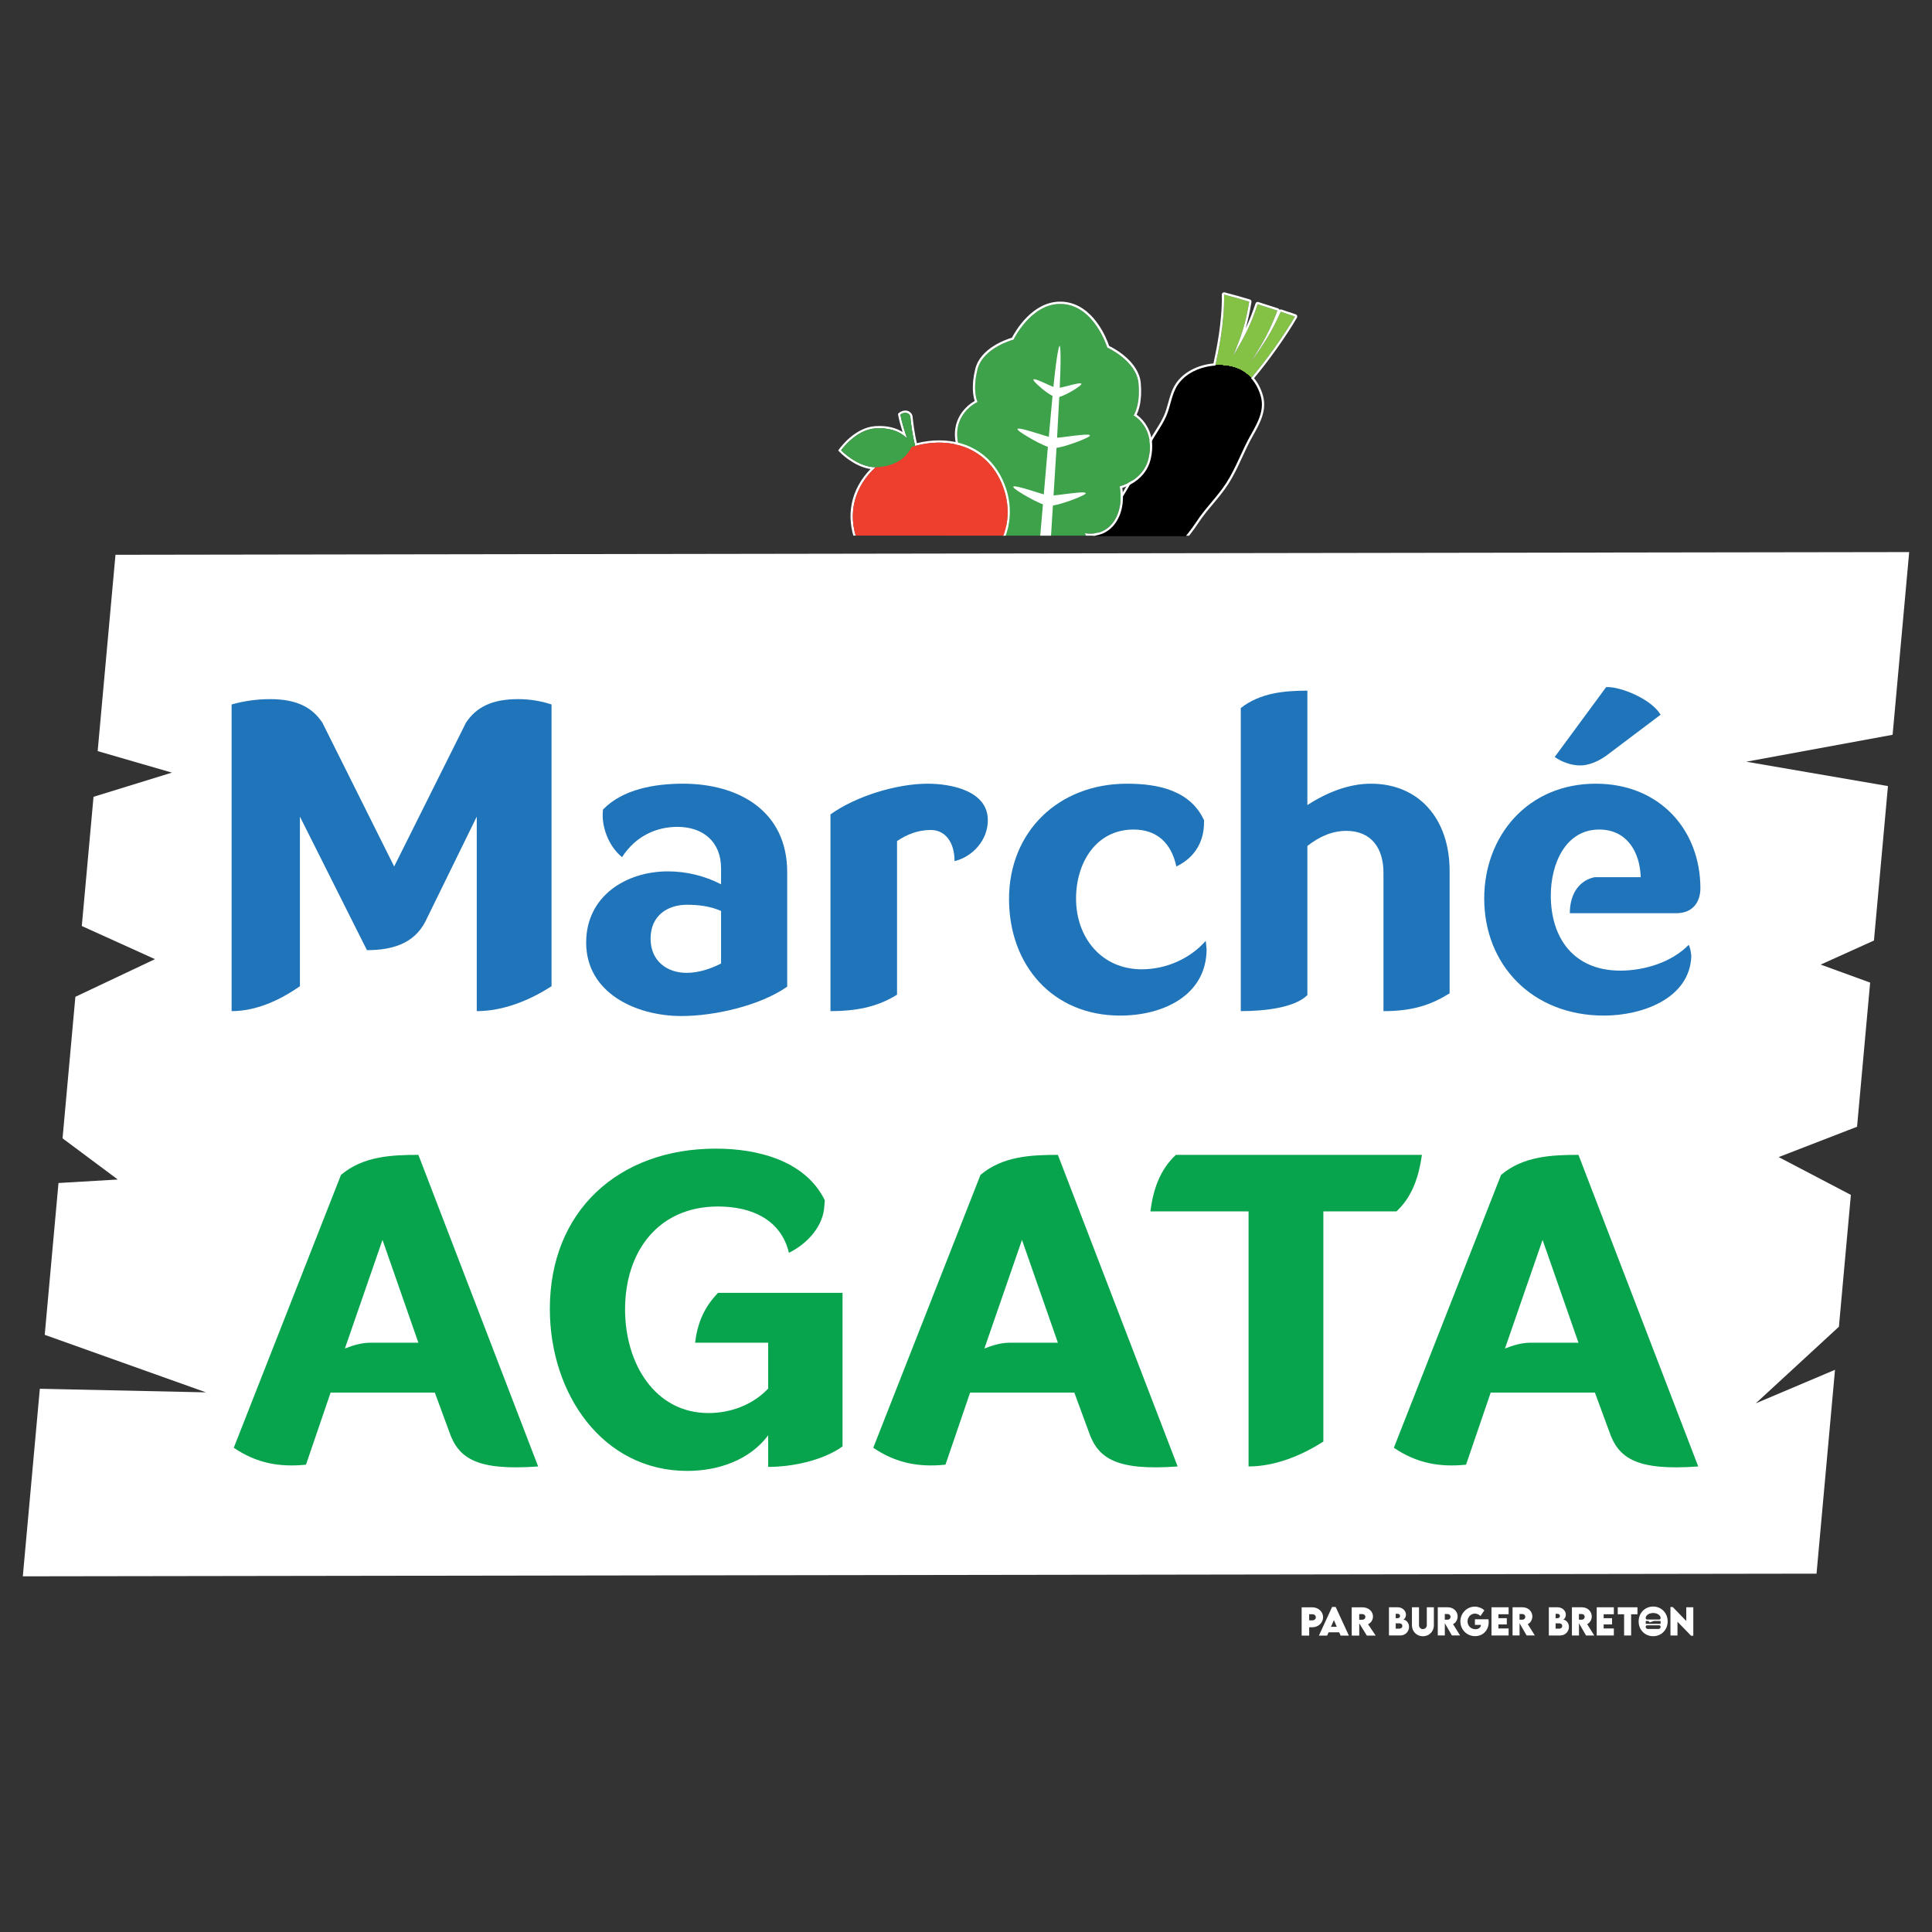 <?xml version="1.0" encoding="utf-8"?>
<!-- Generator: Adobe Illustrator 16.0.0, SVG Export Plug-In . SVG Version: 6.00 Build 0)  -->
<!DOCTYPE svg PUBLIC "-//W3C//DTD SVG 1.1//EN" "http://www.w3.org/Graphics/SVG/1.1/DTD/svg11.dtd">
<svg version="1.1" id="Layer_1" xmlns="http://www.w3.org/2000/svg" xmlns:xlink="http://www.w3.org/1999/xlink" x="0px" y="0px"
	 width="850.39px" height="850.394px" viewBox="0 0 850.39 850.394" enable-background="new 0 0 850.39 850.394"
	 xml:space="preserve">
<rect x="0" y="0" width="850.39" height="850.394" fill="#333333" stroke="none"/>
<g>
	<g>
		<path fill="#FFFFFF" d="M621.476,715.36v-7.897h3.113v7.891c0,1.028,0.826,1.715,1.709,1.715c0.875,0,1.727-0.697,1.727-1.715
			v-7.891h3.109v7.897c0,2.847-2.166,4.855-4.83,4.855C623.644,720.216,621.476,718.207,621.476,715.36"/>
		<path fill="#FFFFFF" d="M639.065,719.871l-3.109-5.389v5.389h-3.105v-12.408h4.418c2.512,0,4.313,1.81,4.313,4.033
			c0,1.546-0.879,2.839-2.016,3.393l3.117,4.982H639.065z M635.942,712.912l1.262,0.009c0.654,0.006,1.258-0.484,1.258-1.249
			c0-0.771-0.607-1.245-1.258-1.245h-1.262V712.912z"/>
		<g>
			<path fill="#FFFFFF" d="M572.933,707.475h4.721c2.574,0,4.721,1.932,4.721,4.362c0,2.401-2.1,4.417-4.721,4.417h-1.402v3.667
				h-3.318V707.475L572.933,707.475z M579.173,711.853c0-0.758-0.637-1.328-1.521-1.328h-1.4v2.68l1.4,0.007
				C578.546,713.219,579.173,712.618,579.173,711.853z"/>
			<path fill="#FFFFFF" d="M589.46,718.47h-4.668l-0.637,1.451h-3.627l5.807-12.601h1.572l5.814,12.601h-3.635L589.46,718.47z
				 M588.403,716.053l-1.277-2.948l-1.287,2.948H588.403z"/>
			<path fill="#FFFFFF" d="M601.632,719.921l-3.34-5.404v5.404h-3.318l-0.016-12.446h4.742c2.697,0,4.631,1.814,4.631,4.047
				c0,1.552-0.939,2.849-2.164,3.404l3.35,4.995H601.632L601.632,719.921z M598.274,712.942l1.357,0.008
				c0.705,0.008,1.348-0.486,1.348-1.251c0-0.772-0.65-1.251-1.348-1.251h-1.357V712.942z"/>
		</g>
		<g>
			<path fill="#FFFFFF" d="M620.21,716.084c0,1.961-1.545,3.786-3.877,3.786h-4.965v-12.41h3.826c2.105,0,3.648,1.516,3.648,3.229
				c0,1.276-0.793,2.192-1.27,2.192C618.815,712.881,620.21,714.21,620.21,716.084 M615.097,710.324h-0.754v1.948h0.736
				c0.67,0,1.178-0.356,1.178-0.992C616.257,710.678,615.765,710.324,615.097,710.324 M617.251,715.691
				c0-0.724-0.492-1.162-1.363-1.162l-1.545-0.009v2.354h1.52C616.571,716.875,617.251,716.505,617.251,715.691"/>
		</g>
		<path fill="#FFFFFF" d="M655.261,713.956c0,3.771-2.67,6.211-5.979,6.211c-3.693,0-6.486-2.941-6.486-6.48
			c0-3.542,2.801-6.521,6.412-6.521c1.479,0.021,3.188,0.69,4.146,1.639l-1.709,2.502c-0.646-0.645-1.582-1.061-2.438-1.061
			c-1.736,0-3.256,1.516-3.256,3.432c0,1.74,1.305,3.435,3.453,3.435c1.41,0,2.412-0.726,2.455-1.909h-2.662v-2.456h5.969
			C655.224,713.162,655.261,713.562,655.261,713.956"/>
		<polygon fill="#FFFFFF" points="659.542,710.525 659.542,712.257 663.237,712.257 663.237,715.003 659.542,715.003 
			659.542,716.784 664.032,716.784 664.032,719.871 656.487,719.871 656.487,707.462 664.032,707.462 664.032,710.525 		"/>
		<path fill="#FFFFFF" d="M671.964,719.871l-3.109-5.389v5.389h-3.088v-12.408h4.4c2.512,0,4.313,1.81,4.313,4.033
			c0,1.546-0.877,2.839-2.02,3.393l3.121,4.982H671.964z M668.839,712.912l1.266,0.009c0.654,0.006,1.256-0.484,1.256-1.249
			c0-0.771-0.607-1.245-1.256-1.245h-1.266V712.912z"/>
		<path fill="#FFFFFF" d="M690.583,716.085c0,1.963-1.543,3.787-3.873,3.787h-4.971v-12.41h3.828c2.105,0,3.65,1.52,3.65,3.229
			c0,1.275-0.791,2.192-1.27,2.192C689.19,712.883,690.583,714.212,690.583,716.085 M685.474,710.328h-0.758v1.946h0.736
			c0.672,0,1.178-0.354,1.178-0.991C686.63,710.682,686.138,710.328,685.474,710.328 M687.624,715.694
			c0-0.726-0.49-1.164-1.361-1.164l-1.547-0.006v2.354h1.521C686.946,716.877,687.624,716.509,687.624,715.694"/>
		<polygon fill="#FFFFFF" points="705.86,710.527 705.86,712.261 709.562,712.261 709.562,715.005 705.86,715.005 705.86,716.786 
			710.353,716.786 710.353,719.873 702.81,719.873 702.81,707.464 710.353,707.464 710.353,710.527 		"/>
		<polygon fill="#FFFFFF" points="720.747,710.542 717.96,710.542 717.96,719.873 714.864,719.873 714.864,710.542 712.071,710.542 
			712.071,707.464 720.747,707.464 		"/>
		<polygon fill="#FFFFFF" points="745.325,707.449 745.325,719.997 744.345,719.997 738.358,713.815 738.358,719.879 
			735.269,719.879 735.269,707.341 736.267,707.341 742.228,713.499 742.228,707.449 		"/>
		<path fill="#FFFFFF" d="M727.653,707.139c-3.613,0-6.387,2.826-6.387,6.551c0,3.696,2.762,6.506,6.379,6.506
			c3.623,0,6.396-2.81,6.396-6.506C734.042,709.965,731.269,707.139,727.653,707.139 M730.048,717.002h-4.789
			c-0.494,0-0.896-0.431-0.896-0.958c0-0.351,0.268-0.64,0.602-0.64h5.385c0.33,0,0.596,0.289,0.596,0.64
			C730.942,716.572,730.544,717.002,730.048,717.002 M724.374,714.49v-0.723c0-0.15,0.113-0.277,0.26-0.277h0.926l0.6,0.642
			l1.799-0.642h2.721c0.143,0,0.258,0.127,0.258,0.277v0.723c0,0.15-0.115,0.277-0.258,0.277h-6.045
			C724.487,714.769,724.374,714.641,724.374,714.49 M730.347,712.854h-5.383c-0.33,0-0.602-0.286-0.602-0.641
			c0-1.234,1.475-2.232,3.291-2.232s3.289,0.997,3.289,2.232C730.942,712.568,730.677,712.854,730.347,712.854"/>
		<path fill="#FFFFFF" d="M698.11,719.873l-3.109-5.389v5.389h-3.104v-12.408h4.414c2.516,0,4.314,1.81,4.314,4.032
			c0,1.549-0.877,2.843-2.018,3.393l3.119,4.983H698.11L698.11,719.873z M694.985,712.915l1.264,0.007
			c0.656,0.009,1.258-0.484,1.258-1.245c0-0.77-0.607-1.249-1.258-1.249h-1.264V712.915z"/>
	</g>
	<g>
		<g>
			<polygon id="XMLID_1_" fill="#FFFFFF" points="840.348,243.004 50.83,244.192 42.989,330.608 75.664,340.078 41.167,350.721 
				36.005,407.597 68.219,422.183 33.178,438.753 27.532,501.05 51.843,519.174 25.744,520.715 19.686,587.541 90.666,612.861 
				17.533,611.277 10.042,693.833 799.564,692.66 807.698,602.937 772.83,617.689 809.419,583.97 814.684,525.947 782.901,509.301 
				817.402,495.947 823.163,432.503 801.393,424.577 824.838,413.987 831.005,346.003 768.633,335.27 833.053,323.42 			"/>
		</g>
		<g>
			<g enable-background="new    ">
				<path fill="#2075BA" d="M187.201,405.685c-4.947,9.597-14.463,12.535-25.691,12.535l-29.496-58.773v74.641
					c-8.945,6.271-19.412,10.973-30.07,10.973V310.08c5.52-1.568,11.228-2.351,16.938-2.351c11.609,0,18.46,3.526,23.026,10.384
					L173.5,381.39l31.592-63.278c4.567-6.857,11.418-10.384,23.027-10.384c4.947,0,9.895,0.783,14.652,2.351v124.009
					c-9.705,6.271-21.314,10.973-32.921,10.973v-85.614L187.201,405.685z"/>
				<path fill="#2075BA" d="M346.499,434.285c-11.988,8.424-32.162,12.932-46.434,12.932c-20.554,0-42.058-10.384-42.058-32.327
					c0-20.57,17.698-31.347,35.968-31.347c8.181,0,16.175,1.96,23.406,5.685v-7.055c0-11.753-7.992-18.219-19.221-18.219
					c-9.134,0-18.269,3.916-24.359,13.32c-5.9-4.699-9.326-13.711-8.373-20.962c8.754-9.01,22.836-11.362,35.208-11.362
					c24.167,0,45.863,11.754,45.863,38.984V434.285z M317.381,400.979c-4.758-2.153-10.085-2.741-15.036-2.741
					c-8.182,0-15.984,4.506-15.984,14.89c0,10.186,7.614,15.084,15.794,15.084c5.331,0,10.659-1.764,15.225-4.114V400.979z"/>
				<path fill="#2075BA" d="M365.536,358.468c11.229-8.032,29.117-13.517,42.817-13.517c9.896,0,26.453,2.938,26.453,16.065
					c0,8.815-6.661,16.064-14.652,18.024c0-8.228-3.999-13.714-10.47-13.714c-5.327,0-10.274,1.762-14.842,4.898v67.589
					c-8.946,5.68-18.84,7.248-29.307,7.248V358.468z"/>
				<path fill="#2075BA" d="M531.105,417.632c0,20.573-19.222,29.39-38.062,29.39c-29.688,0-48.91-22.139-48.91-51.329
					c0-29.386,21.508-50.741,51.957-50.741c13.698,0,27.786,2.938,33.875,16.065v0.98c0,8.424-3.996,15.476-12.18,19.394
					c-2.285-10.578-8.754-16.26-18.844-16.26c-16.554,0-25.309,14.694-25.309,30.366c0,17.24,11.227,31.148,28.926,31.148
					c11.23,0,21.694-5.092,28.163-12.536C530.915,415.282,530.915,416.851,531.105,417.632z"/>
				<path fill="#2075BA" d="M546.145,311.646c8.564-6.661,19.032-7.64,29.311-7.64v50.35c8.752-5.683,18.455-9.405,27.972-9.405
					c21.124,0,34.636,15.476,34.636,38.399v53.875c-8.183,5.091-16.176,7.835-29.116,7.835v-60.929
					c0-10.774-5.329-18.415-16.368-18.415c-6.469,0-12.18,2.743-17.123,6.664v65.628c-5.521,5.484-18.462,7.052-29.311,7.052
					V311.646z"/>
				<path fill="#2075BA" d="M744.449,420.965c-0.762,18.612-21.694,26.057-38.44,26.057c-31.59,0-52.715-22.335-52.715-51.525
					c0-27.428,19.032-50.545,49.098-50.545c28.168,0,46.054,20.375,46.054,46.039c0,5.682-3.042,10.97-10.656,10.97h-46.815
					c0-9.208,4.758-14.692,11.038-15.869h20.173c-0.379-11.361-6.282-20.962-18.27-20.962c-14.844,0-21.313,15.086-21.313,28.994
					c0,19.005,10.271,33.109,30.635,33.109c10.661,0,22.649-3.722,30.071-11.362C744.263,417.632,744.449,420.965,744.449,420.965z
					 M706.77,332.805c-3.426,2.352-7.422,4.114-11.226,4.114c-4.001,0-8.184-1.567-11.23-3.721l22.649-30.759
					c5.706-0.392,19.602,4.898,23.975,12.146L706.77,332.805z"/>
			</g>
			<g enable-background="new    ">
				<path fill="#08A44D" d="M145.525,612.957l-10.848,31.737c-11.609,1.175-21.694-0.589-31.783-7.443l47.197-120.11
					c9.707-8.229,22.266-8.816,34.066-8.816l52.715,137.154c-27.024,1.961-35.208-3.526-39.203-15.477l-6.281-17.045H145.525z
					 M184.157,591.014l-15.796-45.259l-16.555,47.804c3.426-1.37,7.422-2.545,11.035-2.545H184.157z"/>
				<path fill="#08A44D" d="M370.856,636.662c-8.754,6.269-22.265,9.013-32.734,9.013v-13.908
					c-8.184,10.969-22.074,15.673-35.586,15.673c-37.3,0-60.518-33.895-60.518-71.317c0-43.108,30.256-70.542,73.077-70.542
					c18.46,0,39.394,5.29,47.956,22.729l-0.191,2.351c-0.378,8.822-7.23,16.664-15.605,20.776
					c-3.422-14.306-15.984-20.384-31.207-20.384c-26.453,0-40.917,19.991-40.917,45.266c0,24.1,13.32,45.652,36.73,45.652
					c9.324,0,19.218-3.333,26.261-10.777v-20.179h-32.161c0.949-8.229,3.805-15.48,10.086-21.944h54.808V636.662z"/>
				<path fill="#08A44D" d="M427.005,612.957l-10.847,31.737c-11.61,1.175-21.695-0.589-31.781-7.443l47.195-120.11
					c9.708-8.229,22.266-8.816,34.066-8.816l52.715,137.154c-27.023,1.961-35.208-3.526-39.204-15.477l-6.28-17.045H427.005z
					 M465.638,591.014l-15.797-45.259l-16.555,47.804c3.426-1.37,7.422-2.545,11.035-2.545H465.638z"/>
				<path fill="#08A44D" d="M549.566,533.21h-43.198c1.141-9.41,4.188-18.423,11.226-24.887h108.284
					c-1.331,9.404-4.183,18.417-11.226,24.887h-32.16v101.295c-9.707,6.27-21.507,10.973-32.926,10.973V533.21z"/>
				<path fill="#08A44D" d="M656.149,612.957l-10.848,31.737c-11.609,1.175-21.695-0.589-31.78-7.443l47.194-120.11
					c9.707-8.229,22.266-8.816,34.066-8.816l52.715,137.154c-27.024,1.961-35.207-3.526-39.203-15.477l-6.282-17.045H656.149z
					 M694.782,591.014l-15.798-45.259l-16.553,47.804c3.426-1.37,7.423-2.545,11.033-2.545H694.782z"/>
			</g>
		</g>
	</g>
	<g>
		<defs>
			<polygon id="SVGID_1_" points="582.733,235.798 350.85,235.748 350.882,120.167 582.761,120.219 			"/>
		</defs>
		<clipPath id="SVGID_2_">
			<use xlink:href="#SVGID_1_"  overflow="visible"/>
		</clipPath>
		<g clip-path="url(#SVGID_2_)">
			<g>
				<path fill="#84C245" d="M563.737,137.199c-4.023,8.951-7.113,13.78-13.465,22.485c5.791-8.952,8.531-13.89,11.982-22.987
					c-2.896-0.962-5.787-1.89-8.682-2.795c-2.982,8.894-5.434,13.746-10.689,22.538c3.855-9.423,5.475-14.542,6.973-23.671
					c-3.684-1.11-7.363-2.136-11.057-3.104c0.293,16.971-4.781,33.569-4.402,34.556c0.803,2.064,4.98,4.578,7.377,3.506
					c0.463,1.852,1.414,3.481,2.662,4.17c2.158,1.185,18.555-20.328,25.568-32.587C567.913,138.595,565.831,137.897,563.737,137.199
					z"/>
				<g>
					<g>
						<defs>
							<path id="SVGID_3_" d="M526.663,229.596c-4.668,7.129-10.672,13.11-16.43,18.986c-5.275,5.377-10.227,10.968-16.074,15.177
								c-10.584,7.631-21.537,13.628-32.872,17.916c-3.566,1.347-20.73,5.56-16.613-3.58c1.527-3.397,5.453-6.058,8.115-8.395
								c4.469-3.921,9.027-7.823,13.031-12.323c3.948-4.454,7.286-9.46,10.747-14.296c3.703-5.195,7.986-9.733,11.547-15.009
								c6.584-9.748,12.625-19.777,17.068-30.324c2.215-5.25,5.822-9.353,8.084-14.445c2.01-4.497,2.352-9.766,5.121-13.906
								c5.01-7.448,16.24-10.2,24.727-7.687c5.979,1.77,9.99,6.379,11.781,12.542c1.734,5.936-0.938,11.219-4.252,16.996
								c-4.057,7.065-6.469,14.495-10.926,21.397C535.813,218.692,530.591,223.571,526.663,229.596z"/>
						</defs>
						<defs>
							<path id="SVGID_4_" d="M526.663,229.596c-4.668,7.129-10.672,13.11-16.43,18.986c-5.275,5.377-10.227,10.968-16.074,15.177
								c-10.584,7.631-21.537,13.628-32.872,17.916c-3.566,1.347-20.73,5.56-16.613-3.58c1.527-3.397,5.453-6.058,8.115-8.395
								c4.469-3.921,9.027-7.823,13.031-12.323c3.948-4.454,7.286-9.46,10.747-14.296c3.703-5.195,7.986-9.733,11.547-15.009
								c6.584-9.748,12.625-19.777,17.068-30.324c2.215-5.25,5.822-9.353,8.084-14.445c2.01-4.497,2.352-9.766,5.121-13.906
								c5.01-7.448,16.24-10.2,24.727-7.687c5.979,1.77,9.99,6.379,11.781,12.542c1.734,5.936-0.938,11.219-4.252,16.996
								c-4.057,7.065-6.469,14.495-10.926,21.397C535.813,218.692,530.591,223.571,526.663,229.596z"/>
						</defs>
						<defs>
							<path id="SVGID_5_" d="M526.663,229.596c-4.668,7.129-10.672,13.11-16.43,18.986c-5.275,5.377-10.227,10.968-16.074,15.177
								c-10.584,7.631-21.537,13.628-32.872,17.916c-3.566,1.347-20.73,5.56-16.613-3.58c1.527-3.397,5.453-6.058,8.115-8.395
								c4.469-3.921,9.027-7.823,13.031-12.323c3.948-4.454,7.286-9.46,10.747-14.296c3.703-5.195,7.986-9.733,11.547-15.009
								c6.584-9.748,12.625-19.777,17.068-30.324c2.215-5.25,5.822-9.353,8.084-14.445c2.01-4.497,2.352-9.766,5.121-13.906
								c5.01-7.448,16.24-10.2,24.727-7.687c5.979,1.77,9.99,6.379,11.781,12.542c1.734,5.936-0.938,11.219-4.252,16.996
								c-4.057,7.065-6.469,14.495-10.926,21.397C535.813,218.692,530.591,223.571,526.663,229.596z"/>
						</defs>
						<defs>
							<path id="SVGID_6_" d="M526.663,229.596c-4.668,7.129-10.672,13.11-16.43,18.986c-5.275,5.377-10.227,10.968-16.074,15.177
								c-10.584,7.631-21.537,13.628-32.872,17.916c-3.566,1.347-20.73,5.56-16.613-3.58c1.527-3.397,5.453-6.058,8.115-8.395
								c4.469-3.921,9.027-7.823,13.031-12.323c3.948-4.454,7.286-9.46,10.747-14.296c3.703-5.195,7.986-9.733,11.547-15.009
								c6.584-9.748,12.625-19.777,17.068-30.324c2.215-5.25,5.822-9.353,8.084-14.445c2.01-4.497,2.352-9.766,5.121-13.906
								c5.01-7.448,16.24-10.2,24.727-7.687c5.979,1.77,9.99,6.379,11.781,12.542c1.734,5.936-0.938,11.219-4.252,16.996
								c-4.057,7.065-6.469,14.495-10.926,21.397C535.813,218.692,530.591,223.571,526.663,229.596z"/>
						</defs>
						<defs>
							<path id="SVGID_7_" d="M526.663,229.596c-4.668,7.129-10.672,13.11-16.43,18.986c-5.275,5.377-10.227,10.968-16.074,15.177
								c-10.584,7.631-21.537,13.628-32.872,17.916c-3.566,1.347-20.73,5.56-16.613-3.58c1.527-3.397,5.453-6.058,8.115-8.395
								c4.469-3.921,9.027-7.823,13.031-12.323c3.948-4.454,7.286-9.46,10.747-14.296c3.703-5.195,7.986-9.733,11.547-15.009
								c6.584-9.748,12.625-19.777,17.068-30.324c2.215-5.25,5.822-9.353,8.084-14.445c2.01-4.497,2.352-9.766,5.121-13.906
								c5.01-7.448,16.24-10.2,24.727-7.687c5.979,1.77,9.99,6.379,11.781,12.542c1.734,5.936-0.938,11.219-4.252,16.996
								c-4.057,7.065-6.469,14.495-10.926,21.397C535.813,218.692,530.591,223.571,526.663,229.596z"/>
						</defs>
						<defs>
							<path id="SVGID_8_" d="M526.663,229.596c-4.668,7.129-10.672,13.11-16.43,18.986c-5.275,5.377-10.227,10.968-16.074,15.177
								c-10.584,7.631-21.537,13.628-32.872,17.916c-3.566,1.347-20.73,5.56-16.613-3.58c1.527-3.397,5.453-6.058,8.115-8.395
								c4.469-3.921,9.027-7.823,13.031-12.323c3.948-4.454,7.286-9.46,10.747-14.296c3.703-5.195,7.986-9.733,11.547-15.009
								c6.584-9.748,12.625-19.777,17.068-30.324c2.215-5.25,5.822-9.353,8.084-14.445c2.01-4.497,2.352-9.766,5.121-13.906
								c5.01-7.448,16.24-10.2,24.727-7.687c5.979,1.77,9.99,6.379,11.781,12.542c1.734,5.936-0.938,11.219-4.252,16.996
								c-4.057,7.065-6.469,14.495-10.926,21.397C535.813,218.692,530.591,223.571,526.663,229.596z"/>
						</defs>
						<defs>
							<path id="SVGID_9_" d="M526.663,229.596c-4.668,7.129-10.672,13.11-16.43,18.986c-5.275,5.377-10.227,10.968-16.074,15.177
								c-10.584,7.631-21.537,13.628-32.872,17.916c-3.566,1.347-20.73,5.56-16.613-3.58c1.527-3.397,5.453-6.058,8.115-8.395
								c4.469-3.921,9.027-7.823,13.031-12.323c3.948-4.454,7.286-9.46,10.747-14.296c3.703-5.195,7.986-9.733,11.547-15.009
								c6.584-9.748,12.625-19.777,17.068-30.324c2.215-5.25,5.822-9.353,8.084-14.445c2.01-4.497,2.352-9.766,5.121-13.906
								c5.01-7.448,16.24-10.2,24.727-7.687c5.979,1.77,9.99,6.379,11.781,12.542c1.734,5.936-0.938,11.219-4.252,16.996
								c-4.057,7.065-6.469,14.495-10.926,21.397C535.813,218.692,530.591,223.571,526.663,229.596z"/>
						</defs>
						<clipPath id="SVGID_10_">
							<use xlink:href="#SVGID_3_"  overflow="visible"/>
						</clipPath>
						<clipPath id="SVGID_11_" clip-path="url(#SVGID_10_)">
							<use xlink:href="#SVGID_4_"  overflow="visible"/>
						</clipPath>
						<clipPath id="SVGID_12_" clip-path="url(#SVGID_11_)">
							<use xlink:href="#SVGID_5_"  overflow="visible"/>
						</clipPath>
						<clipPath id="SVGID_13_" clip-path="url(#SVGID_12_)">
							<use xlink:href="#SVGID_6_"  overflow="visible"/>
						</clipPath>
						<clipPath id="SVGID_14_" clip-path="url(#SVGID_13_)">
							<use xlink:href="#SVGID_7_"  overflow="visible"/>
						</clipPath>
						<clipPath id="SVGID_15_" clip-path="url(#SVGID_14_)">
							<use xlink:href="#SVGID_8_"  overflow="visible"/>
						</clipPath>
						<clipPath id="SVGID_16_" clip-path="url(#SVGID_15_)">
							<use xlink:href="#SVGID_9_"  overflow="visible"/>
						</clipPath>
						<path clip-path="url(#SVGID_16_)" fill="#F26D26" d="M526.663,229.596c-4.668,7.129-10.672,13.11-16.43,18.986
							c-5.275,5.377-10.227,10.968-16.074,15.177c-10.584,7.631-21.537,13.628-32.872,17.916c-3.566,1.347-20.73,5.56-16.613-3.58
							c1.527-3.397,5.453-6.058,8.115-8.395c4.469-3.921,9.027-7.823,13.031-12.323c3.948-4.454,7.286-9.46,10.747-14.296
							c3.703-5.195,7.986-9.733,11.547-15.009c6.584-9.748,12.625-19.777,17.068-30.324c2.215-5.25,5.822-9.353,8.084-14.445
							c2.01-4.497,2.352-9.766,5.121-13.906c5.01-7.448,16.24-10.2,24.727-7.687c5.979,1.77,9.99,6.379,11.781,12.542
							c1.734,5.936-0.938,11.219-4.252,16.996c-4.057,7.065-6.469,14.495-10.926,21.397
							C535.813,218.692,530.591,223.571,526.663,229.596z"/>
						<path clip-path="url(#SVGID_16_)" fill="#FFFFFF" d="M516.681,192.348c4.959,1.415,7.734,1.948,13.127,4.407
							c9.033,4.12,11.861,7.541,11.861,7.541s-7.18-0.376-14.389-4.148C520.079,196.387,516.681,192.348,516.681,192.348z"/>
						<path clip-path="url(#SVGID_16_)" fill="#FFFFFF" d="M468.97,264.971c2.27,2.038,3.621,3.025,5.713,5.797
							c3.504,4.625,3.873,7.328,3.873,7.328s-3.805-2.009-6.496-5.959C469.354,268.18,468.97,264.971,468.97,264.971z"/>
						<path clip-path="url(#SVGID_16_)" fill="#FFFFFF" d="M514.444,221.508c-4.734-3.315-8.008-6.673-12.035-8.623
							c-6.709-3.246-12.27-5.547-12.27-5.547s2.344,3.441,7.346,7.355C505.3,220.823,514.444,221.508,514.444,221.508z"/>
						<path clip-path="url(#SVGID_16_)" fill="#FFFFFF" d="M542.13,180.438c0,0-8.236-4.607-12.033-5.495
							c-2.414-0.567-9.064-0.982-9.064-0.982s3.49,2.62,6.777,3.853C535.056,180.548,542.13,180.438,542.13,180.438z"/>
						<path clip-path="url(#SVGID_16_)" fill="#FFFFFF" d="M489.442,240.478c3.545,4.654,6.703,8.583,12.311,11.848
							c5.602,3.274,13.658,7.556,13.658,7.556s-5.785-8.77-13.576-13.659C494.056,241.322,489.442,240.478,489.442,240.478z"/>
						<path clip-path="url(#SVGID_16_)" fill="#FFFFFF" d="M467.856,252.102c1.197,2.342,2.279,4.336,4.461,6.25
							c2.176,1.907,5.268,4.563,5.268,4.563s-1.787-4.41-4.76-7.274C469.858,252.782,467.856,252.102,467.856,252.102z"/>
					</g>
				</g>
			</g>
			<g>
				<defs>
					<polygon id="SVGID_17_" points="582.733,235.798 350.85,235.748 350.882,120.167 582.761,120.219 					"/>
				</defs>
				<clipPath id="SVGID_18_">
					<use xlink:href="#SVGID_17_"  overflow="visible"/>
				</clipPath>
				<g clip-path="url(#SVGID_18_)">
					<path fill="#FFFFFF" d="M538.802,129.665c3.691,0.968,7.371,1.994,11.055,3.104c-1.498,9.129-3.115,14.248-6.971,23.671
						c5.254-8.792,7.705-13.645,10.688-22.538c2.895,0.905,5.785,1.833,8.682,2.795c-3.451,9.097-6.191,14.035-11.98,22.987
						c6.352-8.705,9.439-13.534,13.463-22.485c2.096,0.698,4.178,1.396,6.271,2.111c-4.627,8.091-13.32,20.182-19.336,27.152
						c1.928,2.121,3.346,4.769,4.227,7.789c1.734,5.936-0.939,11.219-4.254,16.996c-4.057,7.065-6.467,14.495-10.924,21.397
						c-3.906,6.047-9.129,10.927-13.057,16.951c-4.668,7.129-10.672,13.11-16.43,18.986c-0.797,0.808-1.574,1.617-2.363,2.437
						c-1,1.043-2.016,2.064-3.01,3.091c-3.41,3.502-6.859,6.875-10.701,9.648c-5.586,4.033-11.281,7.586-17.076,10.69
						c-0.68,0.372-1.354,0.718-2.041,1.078c-4.52,2.323-9.104,4.393-13.755,6.147c-1.836,0.693-7.275,2.146-11.559,2.146
						c-4.039,0-7.053-1.291-5.055-5.726c1.527-3.397,5.453-6.058,8.115-8.395c4.467-3.921,9.027-7.823,13.029-12.323
						c1.021-1.149,1.993-2.331,2.946-3.549c0.23-0.29,0.445-0.595,0.684-0.902c2.461-3.209,4.77-6.563,7.119-9.845
						c3.703-5.195,7.982-9.736,11.545-15.009c3.08-4.547,6.02-9.176,8.758-13.885c0.592-1.034,1.15-2.067,1.727-3.097
						c2.428-4.371,4.676-8.807,6.586-13.343c2.215-5.25,5.822-9.353,8.084-14.445c2.01-4.497,2.352-9.766,5.121-13.906
						c3.504-5.221,10.041-8.062,16.553-8.488C536.181,155.097,539.011,142.497,538.802,129.665 M538.802,128.665
						c-0.223,0-0.439,0.074-0.617,0.213c-0.246,0.193-0.389,0.49-0.383,0.803c0.197,12.184-2.42,24.391-3.678,30.257l-0.006,0.031
						c-7.098,0.656-13.25,3.938-16.561,8.869c-1.732,2.589-2.557,5.567-3.354,8.446c-0.523,1.891-1.063,3.846-1.852,5.608
						c-1.063,2.392-2.41,4.528-3.836,6.791c-1.514,2.399-3.078,4.88-4.258,7.674c-1.723,4.094-3.861,8.427-6.537,13.246
						c-0.209,0.374-0.418,0.751-0.627,1.129c-0.357,0.651-0.719,1.304-1.094,1.957c-2.598,4.466-5.531,9.118-8.717,13.82
						c-1.908,2.824-4.074,5.498-6.17,8.083c-1.795,2.213-3.648,4.502-5.363,6.906c-0.615,0.86-1.229,1.726-1.842,2.593
						c-1.697,2.394-3.451,4.87-5.256,7.224c-0.104,0.134-0.205,0.271-0.305,0.406c-0.121,0.164-0.242,0.325-0.365,0.481
						c-1.04,1.324-1.989,2.469-2.913,3.508c-3.625,4.076-7.789,7.722-11.816,11.249l-1.125,0.987
						c-0.545,0.477-1.143,0.968-1.773,1.487c-2.479,2.038-5.289,4.347-6.596,7.249c-0.906,2.016-0.959,3.673-0.148,4.924
						c0.949,1.468,3.006,2.212,6.115,2.212c4.533,0,10.08-1.518,11.914-2.21c4.508-1.702,9.171-3.786,13.856-6.193l0.51-0.266
						c0.52-0.271,1.035-0.54,1.555-0.823c5.869-3.146,11.652-6.766,17.182-10.758c3.707-2.676,7.012-5.838,10.834-9.761
						c0.432-0.448,0.867-0.892,1.303-1.337c0.57-0.583,1.145-1.168,1.711-1.76l0.145-0.149c0.736-0.766,1.465-1.521,2.211-2.277
						l0.951-0.971c5.477-5.58,11.137-11.35,15.602-18.169c1.914-2.936,4.197-5.662,6.404-8.298c2.287-2.731,4.65-5.555,6.656-8.659
						c2.525-3.912,4.424-8.033,6.26-12.019c1.436-3.117,2.922-6.34,4.689-9.423c3.459-6.028,6.172-11.525,4.348-17.774
						c-0.846-2.896-2.145-5.418-3.867-7.512c6.215-7.324,14.559-19.084,18.885-26.653c0.148-0.259,0.174-0.57,0.068-0.849
						c-0.105-0.279-0.33-0.497-0.613-0.593c-2.094-0.716-4.18-1.415-6.277-2.114c-0.104-0.035-0.211-0.051-0.314-0.051
						c-0.193,0-0.381,0.056-0.541,0.159c-0.012-0.03-0.023-0.061-0.037-0.09c-0.117-0.246-0.33-0.434-0.588-0.521
						c-2.771-0.92-5.615-1.836-8.699-2.8c-0.1-0.031-0.199-0.045-0.299-0.046c-0.418,0-0.809,0.265-0.947,0.683
						c-1.449,4.321-2.793,7.708-4.348,10.979c1.02-3.471,1.814-7.064,2.564-11.631c0.082-0.496-0.217-0.975-0.697-1.12
						c-3.531-1.065-7.16-2.083-11.09-3.114C538.972,128.676,538.886,128.665,538.802,128.665L538.802,128.665z"/>
				</g>
			</g>
		</g>
		<g clip-path="url(#SVGID_2_)">
			<path fill="#3DA249" d="M498.981,182.836c0,0,3.037-4.216,2.145-14.139c-0.912-9.928-13.74-15.707-13.74-15.707
				s-5.496-17.997-19.346-19.162c-13.839-1.176-21.919,15.654-21.919,15.654s-13.523,3.529-15.879,13.162
				c-2.354,9.636,0.035,14.299,0.035,14.299s-12.06,5.315-8.204,19.543c2.461,9.059,9.688,12.314,9.688,12.314
				s-3.391,8.527,0.475,16.018c3.855,7.483,11.717,6.951,11.717,6.951s-3.582,3.052-0.945,12.792
				c2.635,9.723,15.756,14.871,15.756,14.871s13.7-2.792,17.731-11.938c4.029-9.164,0.941-12.815,0.941-12.815
				s7.676,1.895,12.58-4.833c4.91-6.741,2.814-15.76,2.814-15.76s10.279-2.467,12.637-12.059
				C508.853,188.23,498.981,182.836,498.981,182.836z"/>
			<g>
				<g>
					<path fill="#FFFFFF" d="M466.656,133.77c0.455,0,0.916,0.02,1.384,0.059c13.848,1.165,19.346,19.162,19.346,19.162
						s12.828,5.778,13.74,15.707c0.895,9.923-2.145,14.139-2.145,14.139s9.871,5.394,6.486,19.191
						c-2.355,9.592-12.637,12.059-12.637,12.059s2.096,9.019-2.814,15.76c-3.139,4.303-7.408,5.079-10.078,5.079
						c-1.504,0-2.502-0.246-2.502-0.246s3.088,3.651-0.941,12.815c-4.031,9.146-17.731,11.938-17.731,11.938
						s-13.121-5.147-15.756-14.871c-2.637-9.74,0.945-12.792,0.945-12.792s-0.123,0.008-0.344,0.008
						c-1.553,0-7.998-0.408-11.373-6.959c-3.865-7.491-0.475-16.018-0.475-16.018s-7.228-3.255-9.689-12.314
						c-3.855-14.229,8.205-19.543,8.205-19.543s-2.391-4.663-0.037-14.299c2.355-9.632,15.879-13.162,15.879-13.162
						S453.664,133.77,466.656,133.77 M466.656,132.77c-12.422,0-19.896,13.287-21.232,15.871
						c-2.449,0.723-13.904,4.567-16.154,13.767c-1.848,7.567-0.857,12.215-0.246,14.07c-2.797,1.612-11.325,7.687-7.916,20.271
						c2.085,7.674,7.378,11.362,9.425,12.536c-0.773,2.419-2.533,9.506,0.813,15.992c2.938,5.699,8.105,7.079,10.785,7.404
						c-0.941,1.924-1.84,5.677-0.09,12.142c2.736,10.093,15.801,15.323,16.355,15.54c0.117,0.046,0.242,0.069,0.365,0.069
						c0.066,0,0.135-0.007,0.199-0.02c0.58-0.118,14.257-3.005,18.448-12.515c2.668-6.069,2.344-9.929,1.703-11.996
						c0.256,0.015,0.531,0.023,0.824,0.023c2.57,0,7.404-0.713,10.887-5.49c4.236-5.813,3.566-13.083,3.158-15.643
						c2.684-0.875,10.381-4.077,12.457-12.525c2.918-11.897-3.697-17.971-6.129-19.745c0.883-1.767,2.506-6.192,1.811-13.915
						c-0.869-9.484-11.631-15.22-13.916-16.336c-0.963-2.856-6.771-18.319-20.082-19.439
						C467.636,132.79,467.143,132.77,466.656,132.77L466.656,132.77z"/>
				</g>
			</g>
			<path fill="#FFFFFF" d="M476.796,193.423c9.559-4.033-6.605-1.112-11.509-0.749c0.459-8.3,0.756-14.369,0.912-17.104
				c0.014-0.279,0.02-0.547,0.045-0.828c1.476-0.451,4.097-1.522,7.698-3.919c6.482-4.338-4.15-0.693-7.497-0.147
				c0.879-18.398-0.033-18.501-0.033-18.501s-0.91-0.05-2.74,18.15c-3.328-1.318-12.752-6.353-6.979-0.978
				c2.898,2.723,5.156,4.183,6.592,4.942c-0.033,0.339-0.059,0.681-0.1,1.038c-0.248,2.713-0.779,8.734-1.545,16.947
				c-4.922-1.354-19.883-6.725-11.027-1.104c4.832,3.062,8.5,4.733,10.625,5.541c-0.545,5.96-6.355,73.289-6.338,76.231
				c0.035,8.188,1.93,8.913,1.93,8.913s1.977-0.397,3.221-8.475c0.438-2.867,4.645-70.231,4.986-76.222
				C467.152,196.791,471.183,195.784,476.796,193.423z"/>
			<path fill="#FFFFFF" d="M463.418,218.099c0.016-0.299-3.617-0.656-3.639-0.4c-4.93-1.359-19.889-6.729-11.027-1.12
				c4.828,3.068,8.496,4.738,10.625,5.548c-0.025,0.312,3.777,0.719,3.783,0.455c2.125-0.373,6.147-1.37,11.765-3.727
				C484.491,214.821,468.325,217.741,463.418,218.099z"/>
		</g>
		<g clip-path="url(#SVGID_2_)">
			<path fill="#FFFFFF" d="M442.236,213.382c-4.812-12.423-15.333-19.547-28.866-19.547c-3.211,0-6.505,0.417-9.807,1.242
				c-1.022-4.182-1.63-9.205-1.911-11.947l-0.055-0.239c-0.495-1.364-1.663-2.179-3.124-2.179c-1.004,0-2.051,0.396-2.801,1.059
				l-0.413,0.365l0.087,0.543c0.287,1.783,0.939,4.288,1.945,7.471c-2.648-1.646-6.528-2.964-12.095-2.582
				c-8.995,0.63-15.501,9.662-15.774,10.046l-0.476,0.67l0.565,0.596c0.271,0.287,6.173,6.433,13.66,7.575
				c-8.698,8.937-11.095,20.604-6.55,32.338c4.957,12.804,16.662,20.758,30.547,20.758c0,0,0,0,0.001,0
				c4.745,0,9.509-0.912,14.16-2.71C440.033,249.591,449.021,230.909,442.236,213.382z M420.969,255.907
				c-17.603,6.808-36.539,0.283-43.414-17.476c-4.926-12.717-1.114-24.58,7.901-32.795c-8.206-0.041-15.218-7.444-15.218-7.444
				s6.402-9.023,15.028-9.627c7.457-0.512,11.736,2.144,14.012,4.423c-1.295-3.808-2.518-7.815-2.944-10.468
				c1.219-1.077,3.595-1.294,4.323,0.712c0.295,2.884,0.993,8.639,2.187,13.067c16.182-4.436,32.152,1.159,38.46,17.445
				C448.18,231.507,438.576,249.083,420.969,255.907z"/>
			<g>
				<path fill="#3DA249" d="M400.658,183.231c0.443,4.327,1.783,15.129,4.363,18.19c0,0,0.514,2.008-1.854,2.139
					c0,0-5.791-14.559-6.833-21.041C397.553,181.442,399.929,181.225,400.658,183.231z"/>
				<path fill="#EE3F2E" d="M377.555,238.431c-6.884-17.773,3.293-33.881,20.897-40.69c17.604-6.813,35.973-1.758,42.852,16.002
					c6.875,17.764-2.729,35.34-20.335,42.164C403.367,262.715,384.43,256.19,377.555,238.431z"/>
				<path fill="#3DA249" d="M386.458,205.625c12.523-0.869,15.035-9.62,15.035-9.62s-3.535-8.312-16.227-7.441
					c-8.626,0.604-15.028,9.627-15.028,9.627S377.829,206.232,386.458,205.625z"/>
			</g>
		</g>
	</g>
</g>
</svg>
